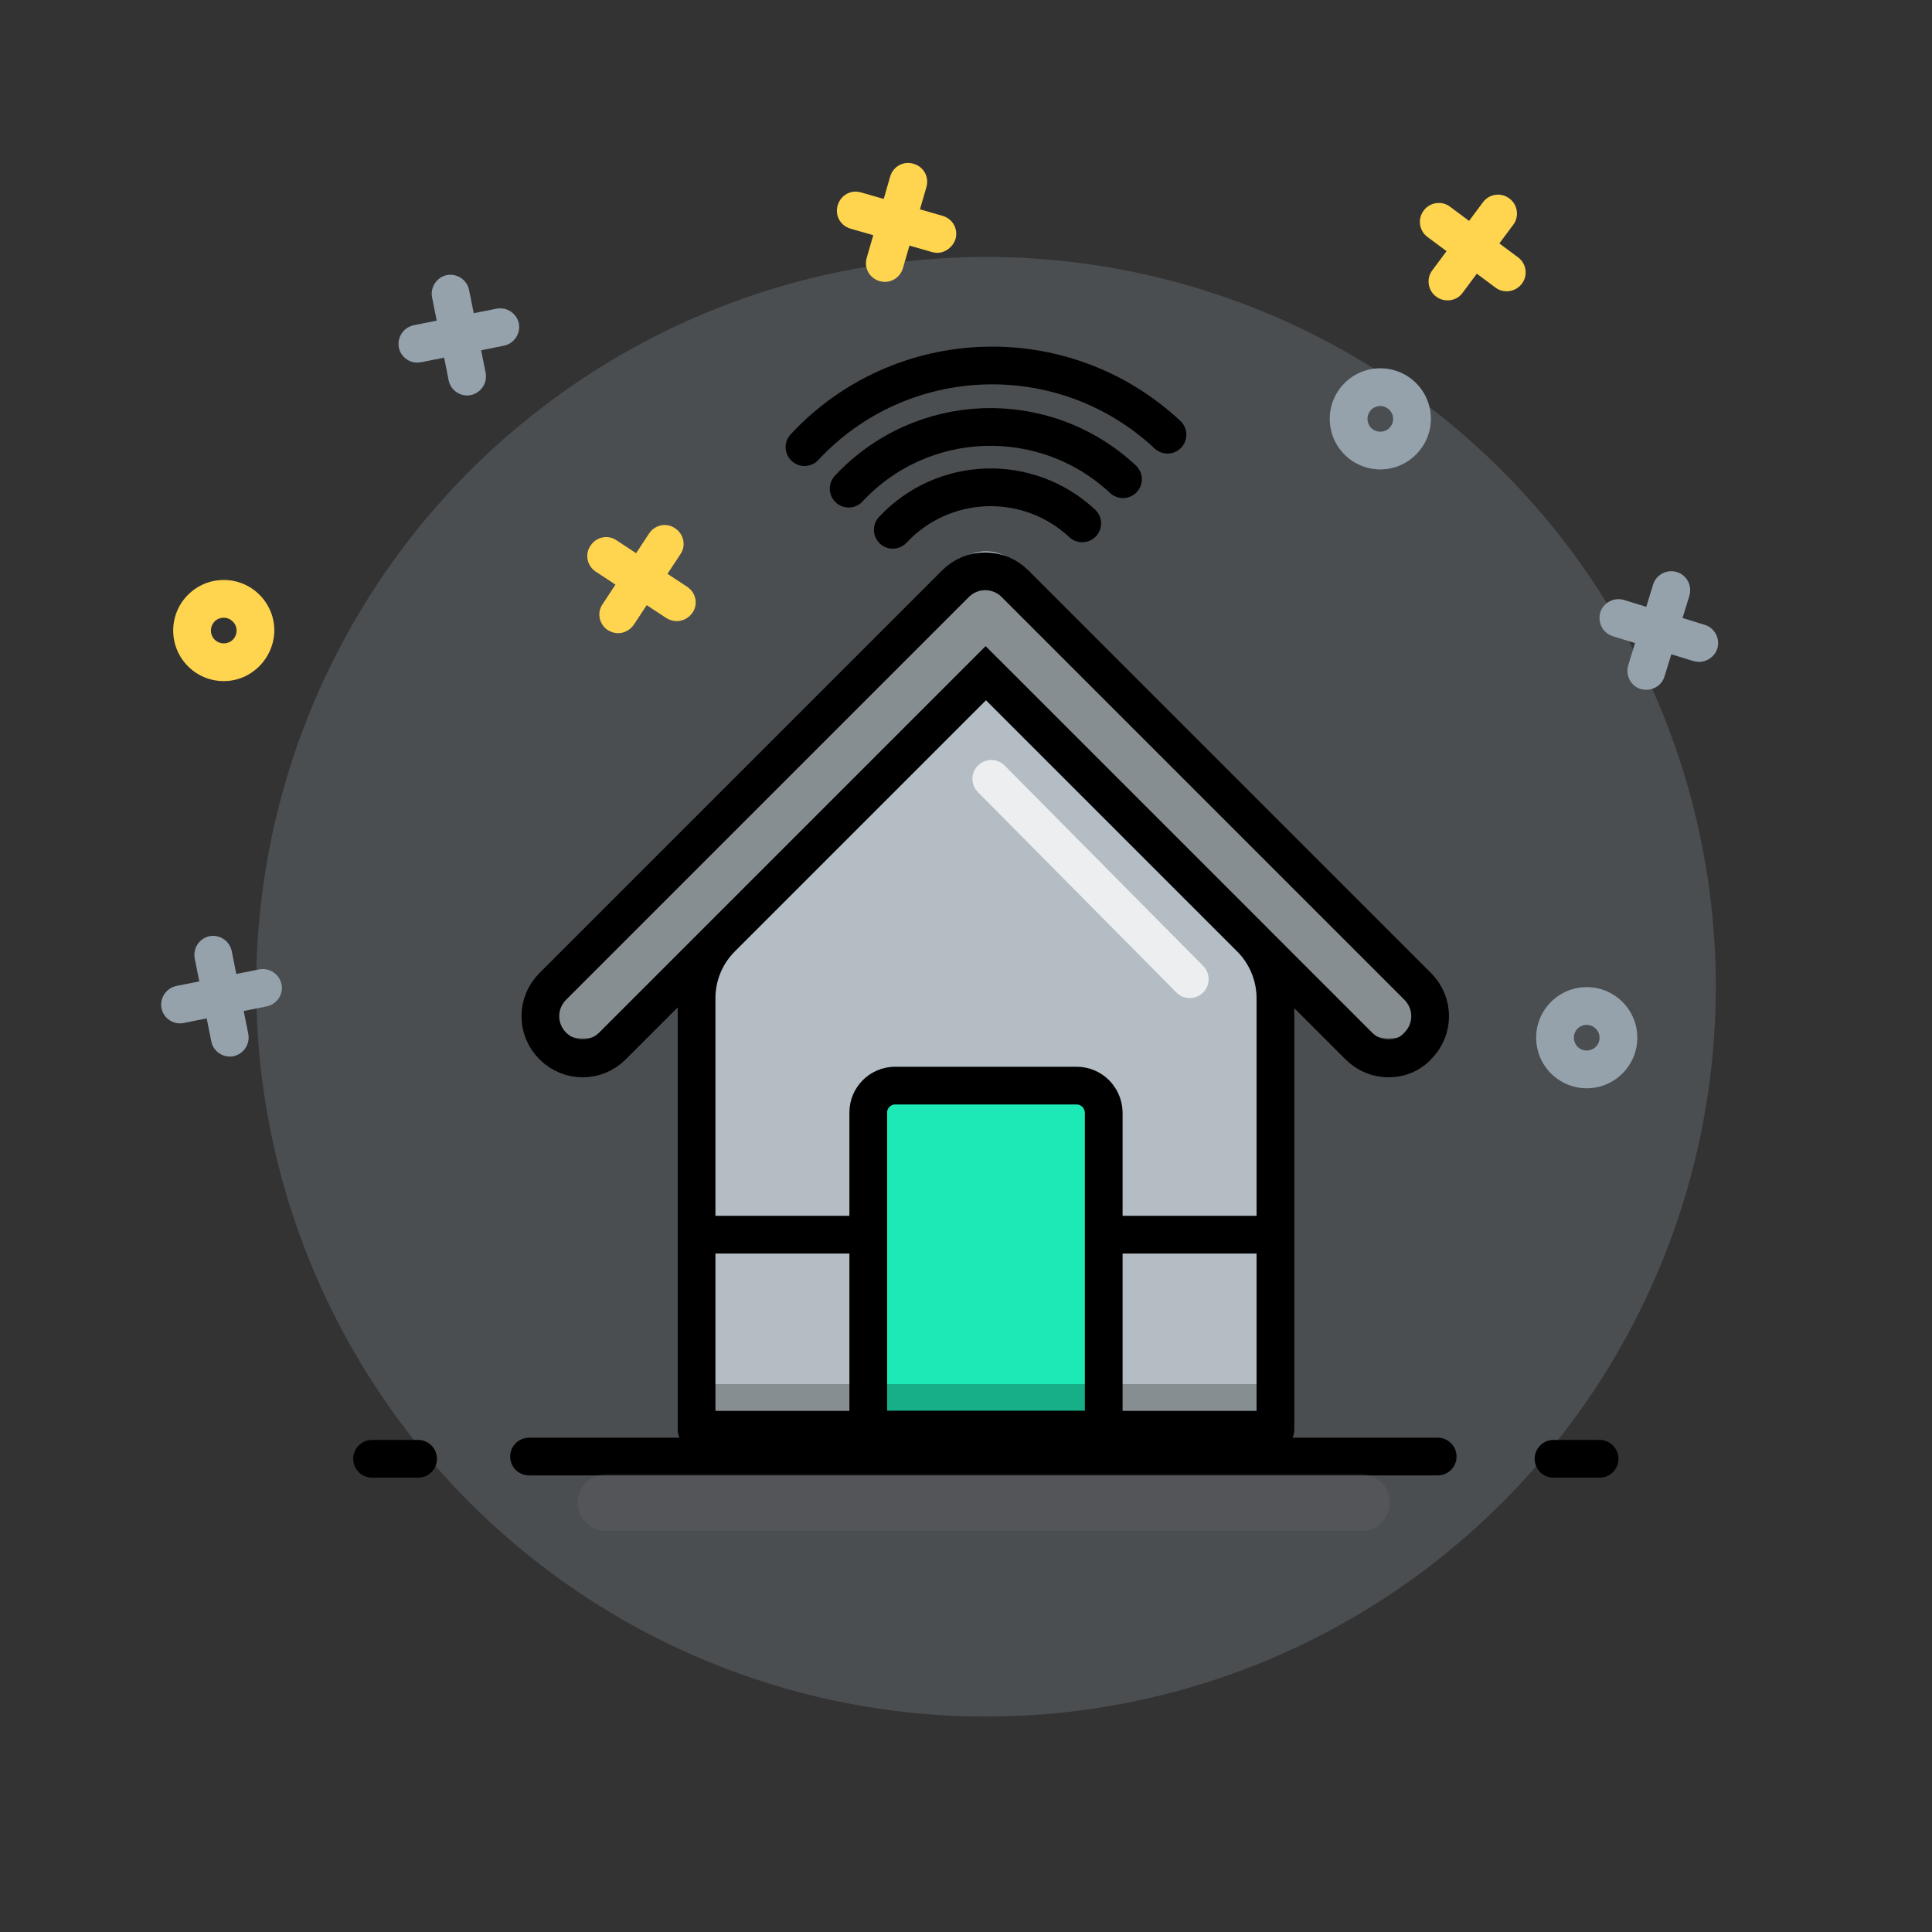 <?xml version="1.0" encoding="utf-8"?>
<!-- Generator: Adobe Illustrator 21.0.0, SVG Export Plug-In . SVG Version: 6.00 Build 0)  -->
<svg version="1.1" id="Layer_1" xmlns="http://www.w3.org/2000/svg" xmlns:xlink="http://www.w3.org/1999/xlink" x="0px" y="0px"
	 viewBox="0 0 512 512" style="enable-background:new 0 0 512 512;" xml:space="preserve">
<rect x="0" y="0" width="512" height="512" fill="#333333" stroke="none"/>
<style type="text/css">
	.st0{opacity:0.25;fill:#95A2AC;}
	.st1{fill:#FFD54F;}
	.st2{fill:#95A2AC;}
	.st3{fill:#B3BDC3;}
	.st4{fill:#1DE9B6;}
	.st5{fill:none;stroke:#000000;stroke-width:10;stroke-linecap:round;stroke-linejoin:round;stroke-miterlimit:10;}
	.st6{fill:none;stroke:#000000;stroke-width:10;stroke-linecap:round;stroke-miterlimit:10;}
	.st7{opacity:0.25;fill:none;stroke:#6F6F6F;stroke-width:15;stroke-linecap:round;stroke-miterlimit:10;}
	.st8{opacity:0.25;fill:none;stroke:#000000;stroke-width:10;stroke-linecap:round;stroke-miterlimit:10;}
	.st9{opacity:0.75;fill:none;stroke:#FFFFFF;stroke-width:10;stroke-linecap:round;stroke-miterlimit:10;}
	.st10{opacity:0.25;}
</style>
<g id="background">
	<circle class="st0" cx="261.3" cy="261.5" r="193.4"/>
	<g>
		<path class="st1" d="M163.8,167.8c-0.9,0-1.9-0.3-2.7-0.8c-2.3-1.5-3-4.6-1.4-6.9l12.3-18.7c1.5-2.3,4.6-3,6.9-1.4
			c2.3,1.5,3,4.6,1.4,6.9L168,165.5C167,167,165.4,167.8,163.8,167.8z"/>
		<path class="st1" d="M179.3,164.6c-0.9,0-1.9-0.3-2.7-0.8l-18.7-12.3c-2.3-1.5-3-4.6-1.4-6.9c1.5-2.3,4.6-3,6.9-1.4l18.7,12.3
			c2.3,1.5,3,4.6,1.4,6.9C182.5,163.8,181,164.6,179.3,164.6z"/>
	</g>
	<g>
		<path class="st2" d="M123.8,104.8c-2.3,0-4.4-1.6-4.9-4l-4.4-22c-0.5-2.7,1.2-5.3,3.9-5.9c2.7-0.5,5.3,1.2,5.9,3.9l4.4,22
			c0.5,2.7-1.2,5.3-3.9,5.9C124.4,104.8,124.1,104.8,123.8,104.8z"/>
		<path class="st2" d="M110.6,96.1c-2.3,0-4.4-1.6-4.9-4c-0.5-2.7,1.2-5.3,3.9-5.9l22-4.4c2.7-0.5,5.3,1.2,5.9,3.9
			c0.5,2.7-1.2,5.3-3.9,5.9l-22,4.4C111.2,96,110.9,96.1,110.6,96.1z"/>
	</g>
	<g>
		<path class="st1" d="M234.5,74.7c-0.5,0-0.9-0.1-1.4-0.2c-2.7-0.8-4.2-3.5-3.4-6.2l6.2-21.5c0.8-2.7,3.5-4.2,6.2-3.4
			c2.7,0.8,4.2,3.5,3.4,6.2L239.3,71C238.7,73.2,236.7,74.7,234.5,74.7z"/>
		<path class="st1" d="M248.4,67c-0.5,0-0.9-0.1-1.4-0.2l-21.6-6.2c-2.7-0.8-4.2-3.5-3.4-6.2c0.8-2.7,3.5-4.2,6.2-3.4l21.6,6.2
			c2.7,0.8,4.2,3.5,3.4,6.2C252.5,65.5,250.5,67,248.4,67z"/>
	</g>
	<g>
		<path class="st2" d="M60.9,280c-2.3,0-4.4-1.6-4.9-4l-4.4-22c-0.5-2.7,1.2-5.3,3.9-5.9c2.7-0.5,5.3,1.2,5.9,3.9l4.4,22
			c0.5,2.7-1.2,5.3-3.9,5.9C61.6,280,61.3,280,60.9,280z"/>
		<path class="st2" d="M47.7,271.2c-2.3,0-4.4-1.6-4.9-4c-0.5-2.7,1.2-5.3,3.9-5.9l22-4.4c2.7-0.5,5.3,1.2,5.9,3.9s-1.2,5.3-3.9,5.9
			l-22,4.4C48.4,271.2,48.1,271.2,47.7,271.2z"/>
	</g>
	<g>
		<path class="st2" d="M436.3,182.8c-0.5,0-1-0.1-1.5-0.2c-2.6-0.8-4.1-3.6-3.3-6.3l6.6-21.4c0.8-2.6,3.6-4.1,6.3-3.3
			c2.6,0.8,4.1,3.6,3.3,6.3l-6.6,21.4C440.4,181.5,438.4,182.8,436.3,182.8z"/>
		<path class="st2" d="M450.3,175.4c-0.5,0-1-0.1-1.5-0.2l-21.4-6.6c-2.6-0.8-4.1-3.6-3.3-6.3c0.8-2.6,3.6-4.1,6.3-3.3l21.4,6.6
			c2.6,0.8,4.1,3.6,3.3,6.3C454.4,174,452.4,175.4,450.3,175.4z"/>
	</g>
	<path class="st2" d="M420.5,288.4c-7.4,0-13.4-6-13.4-13.4c0-7.4,6-13.4,13.4-13.4c7.4,0,13.4,6,13.4,13.4
		C433.9,282.4,427.9,288.4,420.5,288.4z M420.5,271.6c-1.9,0-3.4,1.5-3.4,3.4s1.5,3.4,3.4,3.4s3.4-1.5,3.4-3.4
		S422.3,271.6,420.5,271.6z"/>
	<path class="st1" d="M59.3,180.5c-7.4,0-13.4-6-13.4-13.4c0-7.4,6-13.4,13.4-13.4c7.4,0,13.4,6,13.4,13.4
		C72.6,174.5,66.6,180.5,59.3,180.5z M59.3,163.7c-1.9,0-3.4,1.5-3.4,3.4s1.5,3.4,3.4,3.4s3.4-1.5,3.4-3.4S61.1,163.7,59.3,163.7z"
		/>
	<g>
		<path class="st1" d="M383.6,79.6c-1,0-2.1-0.3-3-1c-2.2-1.6-2.7-4.8-1-7l13.4-18c1.6-2.2,4.8-2.7,7-1c2.2,1.6,2.7,4.8,1,7
			l-13.4,18C386.7,78.9,385.2,79.6,383.6,79.6z"/>
		<path class="st1" d="M399.3,77.2c-1,0-2.1-0.3-3-1l-18-13.4c-2.2-1.6-2.7-4.8-1-7c1.6-2.2,4.8-2.7,7-1l18,13.4
			c2.2,1.6,2.7,4.8,1,7C402.3,76.5,400.8,77.2,399.3,77.2z"/>
	</g>
	<path class="st2" d="M365.8,124.4c-7.4,0-13.4-6-13.4-13.4s6-13.4,13.4-13.4s13.4,6,13.4,13.4S373.1,124.4,365.8,124.4z
		 M365.8,107.6c-1.9,0-3.4,1.5-3.4,3.4s1.5,3.4,3.4,3.4s3.4-1.5,3.4-3.4S367.6,107.6,365.8,107.6z"/>
</g>
<g id="shock_x5F_color">
	<path class="st3" d="M261.3,178.5l-70.1,70.1c-4.2,4.2-6.6,10-6.6,15.9v114.4h153.3V264.5c0-6-2.4-11.7-6.6-15.9L261.3,178.5z"/>
	<path class="st3" d="M375.9,256.1L269.2,149.4c-4.4-4.4-11.4-4.4-15.8,0L146.6,256.1c-4.4,4.4-4.4,11.4,0,15.8
		c4.4,4.4,11.4,4.4,15.8,0l98.9-98.9l98.9,98.9c2.2,2.2,5,3.3,7.9,3.3c2.9,0,5.7-1.1,7.9-3.3C380.3,267.5,380.3,260.5,375.9,256.1z"
		/>
</g>
<rect id="color" x="230.1" y="287.7" class="st4" width="62.4" height="91.2"/>
<g id="lines">
	<line class="st5" x1="423.9" y1="386.6" x2="411.7" y2="386.6"/>
	<line class="st5" x1="381" y1="386" x2="140.2" y2="386"/>
	<line class="st5" x1="110.8" y1="386.6" x2="98.6" y2="386.6"/>
	<path class="st5" d="M184.6,378.9V264.5c0-6,2.4-11.7,6.6-15.9l70.1-70.1l70.1,70.1c4.2,4.2,6.6,10,6.6,15.9v114.4H184.6z"/>
	<path class="st6" d="M213.2,118.5c25.6-27.5,68.7-29,96.2-3.3"/>
	<path class="st6" d="M224.9,129.5c19.4-20.8,51.9-21.9,72.7-2.5"/>
	<path class="st6" d="M236.6,140.4c13.4-14.3,35.8-15.1,50.2-1.7"/>
	<path class="st6" d="M368,280.5c-2.9,0-5.7-1.1-7.9-3.3l-98.9-98.9l-98.9,98.9c-4.4,4.4-11.4,4.4-15.8,0c-4.4-4.4-4.4-11.4,0-15.8
		l106.7-106.7c4.4-4.4,11.4-4.4,15.8,0l106.7,106.7c4.4,4.4,4.4,11.4,0,15.8C373.7,279.4,370.9,280.5,368,280.5z"/>
	<line class="st6" x1="228.5" y1="327.2" x2="184.6" y2="327.2"/>
	<line class="st6" x1="337.9" y1="327.2" x2="294" y2="327.2"/>
	<path class="st6" d="M285.3,287.7h-48.1c-3.9,0-7.1,3.2-7.1,7.1v84.1h62.4v-84.1C292.4,290.9,289.3,287.7,285.3,287.7z"/>
</g>
<g id="shadows-lights">
	<line class="st7" x1="360.8" y1="398.2" x2="160.6" y2="398.2"/>
	<line class="st8" x1="337.9" y1="371.8" x2="184.6" y2="371.8"/>
	<line class="st9" x1="262.7" y1="206.4" x2="315.3" y2="259.5"/>
	<path class="st10" d="M368,280.5c-2.9,0-5.7-1.1-7.9-3.3l-98.9-98.9l-98.9,98.9c-4.4,4.4-11.4,4.4-15.8,0c-4.4-4.4-4.4-11.4,0-15.8
		l106.7-106.7c4.4-4.4,11.4-4.4,15.8,0l106.7,106.7c4.4,4.4,4.4,11.4,0,15.8C373.7,279.4,370.9,280.5,368,280.5z"/>
</g>
</svg>
